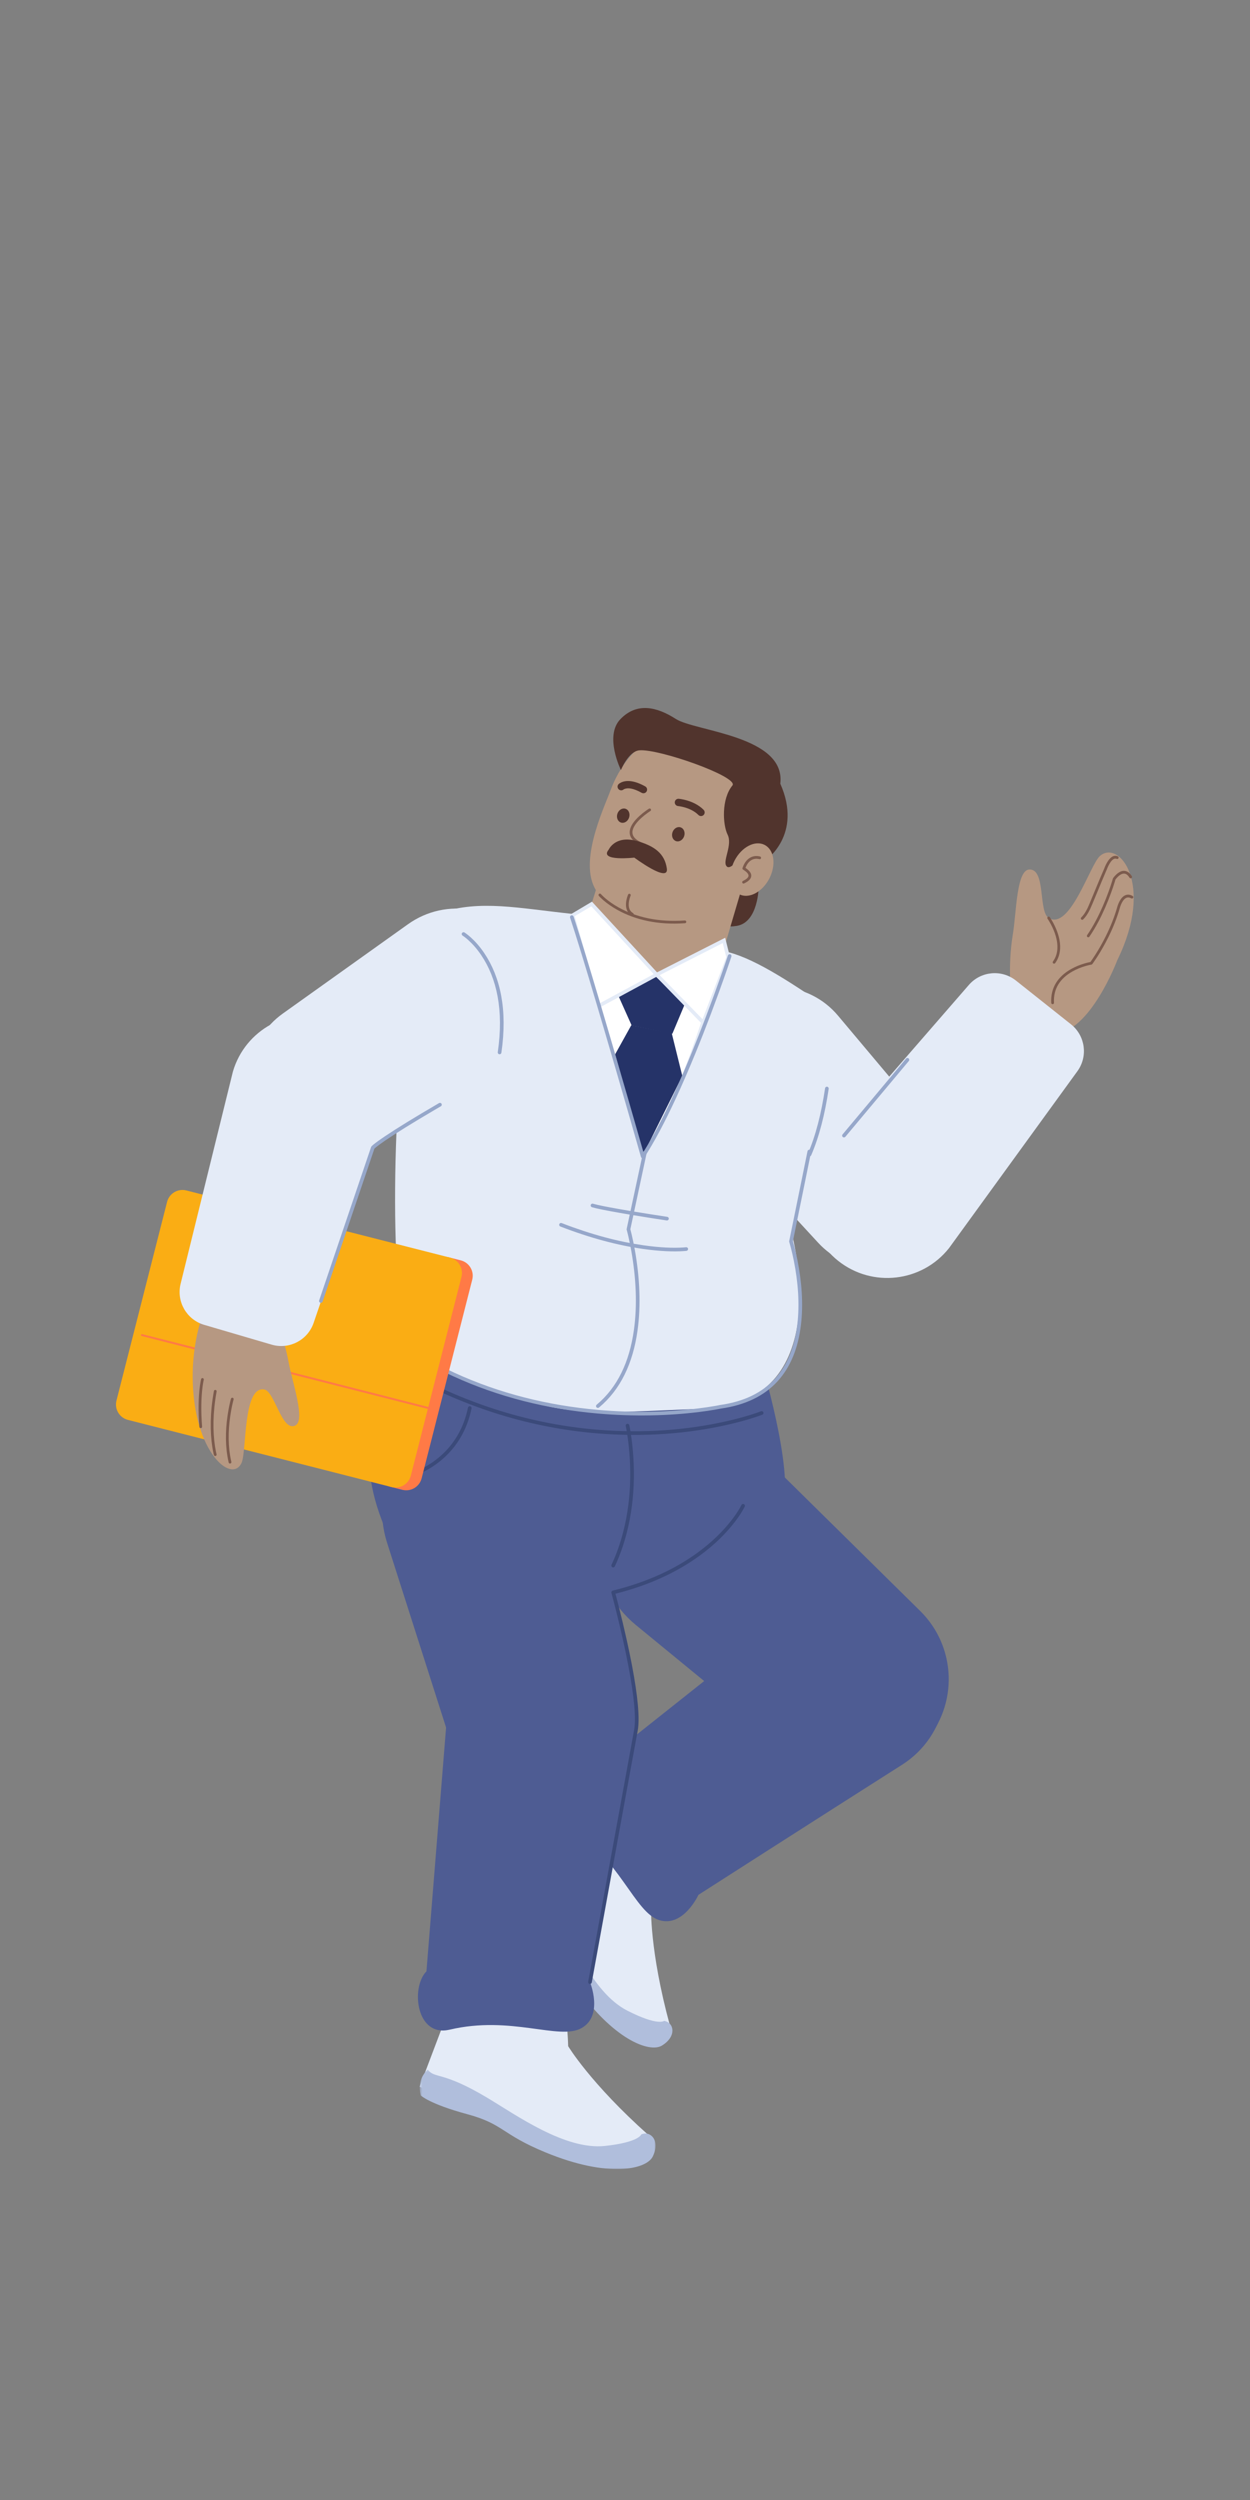 <?xml version="1.0" encoding="UTF-8"?>
<svg width="512px" height="1024px" viewBox="0 0 512 1024" version="1.1" xmlns="http://www.w3.org/2000/svg" xmlns:xlink="http://www.w3.org/1999/xlink">
    <rect x="0" y="0" width="512" height="1024" fill="#808080" stroke="none"/>
    <!-- Generator: Sketch 61.2 (89653) - https://sketch.com -->
    <title>2.人物组件/1.商人/起身/打招呼</title>
    <desc>Created with Sketch.</desc>
    <defs>
        <polygon id="path-1" points="1.448 1.261 98.012 1.261 98.012 42 1.448 42"></polygon>
    </defs>
    <g id="2.人物组件/1.商人/起身/打招呼" stroke="none" stroke-width="1" fill="none" fill-rule="evenodd">
        <path d="M457.633,393.318 C457.633,393.318 446.488,423.027 431.665,423.53 C418.237,423.986 414.248,408.491 414.248,408.491 C414.248,408.491 412.636,396.139 414.872,382.628 C416.339,373.774 416.323,356.417 421.583,356.15 C428.443,355.803 425.254,373.38 429.535,375.988 C438.209,381.271 446.479,354.271 450.463,350.687 C458.249,343.682 473.05,361.969 457.633,393.318" id="Fill-1" fill="#B69882"></path>
        <path d="M453.471,353.243 C454.722,351.126 456.188,350.032 457.855,350.763 C458.14,350.888 458.269,351.219 458.145,351.504 C458.02,351.788 457.688,351.918 457.404,351.793 C456.451,351.376 455.432,352.137 454.439,353.815 C454.14,354.321 453.872,354.866 453.639,355.412 C453.499,355.738 453.403,355.99 453.337,356.176 L453.019,356.893 C451.073,361.342 447.244,370.887 446.485,372.43 C445.573,374.283 444.7,375.591 443.658,376.6 C443.435,376.816 443.079,376.811 442.863,376.587 C442.647,376.364 442.652,376.008 442.876,375.792 C443.744,374.95 444.5,373.851 445.292,372.3 L445.475,371.934 C446.256,370.348 450.482,359.79 452.292,355.762 L452.412,355.437 C452.465,355.304 452.529,355.146 452.604,354.97 C452.855,354.382 453.144,353.795 453.471,353.243 Z" id="Stroke-3" fill="#7C5B4D" fill-rule="nonzero"></path>
        <path d="M457.189,358.23 C458.647,356.86 460.2,356.268 461.712,357.019 C462.411,357.366 463.045,357.993 463.609,358.911 C463.772,359.175 463.69,359.522 463.425,359.685 C463.16,359.847 462.814,359.765 462.651,359.5 C462.19,358.751 461.706,358.272 461.212,358.027 C460.231,357.54 459.113,357.966 457.959,359.05 C457.659,359.332 457.383,359.636 457.138,359.94 L456.985,360.135 L456.891,360.261 L456.647,361.081 C456.591,361.265 456.53,361.462 456.465,361.67 C456.091,362.858 455.645,364.181 455.129,365.605 C453.653,369.676 451.905,373.746 449.891,377.549 C448.724,379.751 447.499,381.801 446.215,383.67 C446.039,383.926 445.689,383.991 445.433,383.815 C445.177,383.639 445.112,383.289 445.288,383.032 C446.546,381.201 447.749,379.188 448.896,377.023 C450.884,373.27 452.612,369.246 454.071,365.222 C454.582,363.813 455.022,362.505 455.391,361.332 L455.651,360.49 L455.834,359.866 L455.91,359.702 L456.015,359.554 C456.079,359.466 456.162,359.358 456.262,359.234 C456.538,358.892 456.848,358.551 457.189,358.23 Z" id="Stroke-5" fill="#7C5B4D" fill-rule="nonzero"></path>
        <path d="M458.572,369.139 C459.842,366.789 461.655,365.738 463.918,366.981 C464.19,367.13 464.29,367.472 464.14,367.744 C463.991,368.017 463.649,368.116 463.377,367.967 C461.791,367.096 460.574,367.803 459.562,369.674 C459.297,370.164 459.074,370.692 458.892,371.221 L458.796,371.513 C458.741,371.69 458.701,371.832 458.676,371.934 C457.53,375.956 455.932,379.955 453.995,383.861 C452.554,386.769 451.01,389.458 449.465,391.863 L448.937,392.674 C448.594,393.193 448.27,393.668 447.969,394.097 L447.62,394.589 C447.524,394.722 447.449,394.824 447.395,394.895 C447.307,395.012 447.177,395.09 447.033,395.112 L446.783,395.156 C446.675,395.177 446.541,395.203 446.384,395.237 C445.856,395.35 445.267,395.497 444.632,395.682 C442.817,396.21 441.002,396.936 439.312,397.888 C434.285,400.718 431.41,404.892 431.71,410.726 C431.726,411.036 431.487,411.3 431.177,411.316 C430.867,411.332 430.602,411.094 430.586,410.784 C430.262,404.473 433.392,399.93 438.76,396.907 C440.531,395.91 442.425,395.153 444.317,394.602 C444.98,394.409 445.595,394.255 446.149,394.137 L446.627,394.04 L447.048,393.451 L447.508,392.786 C447.825,392.319 448.163,391.808 448.518,391.256 C450.042,388.884 451.565,386.23 452.987,383.362 C454.895,379.514 456.469,375.577 457.588,371.646 L457.642,371.446 C457.686,371.29 457.748,371.09 457.828,370.856 C458.029,370.272 458.276,369.688 458.572,369.139 Z" id="Stroke-7" fill="#7C5B4D" fill-rule="nonzero"></path>
        <path d="M429.209,375.528 C429.462,375.349 429.813,375.408 429.993,375.662 L430.068,375.77 L430.182,375.941 C430.327,376.162 430.489,376.417 430.664,376.705 C431.16,377.526 431.655,378.442 432.118,379.432 C433.561,382.522 434.376,385.634 434.229,388.566 C434.119,390.754 433.467,392.748 432.203,394.487 C432.02,394.739 431.669,394.794 431.417,394.612 C431.166,394.429 431.11,394.077 431.293,393.826 C432.423,392.271 433.006,390.488 433.105,388.509 C433.241,385.79 432.471,382.846 431.099,379.909 C430.654,378.956 430.177,378.075 429.701,377.287 L429.461,376.899 C429.423,376.838 429.386,376.78 429.349,376.723 L429.139,376.405 C429.111,376.364 429.089,376.333 429.075,376.312 C428.895,376.059 428.955,375.708 429.209,375.528 Z" id="Stroke-9" fill="#7C5B4D" fill-rule="nonzero"></path>
        <path d="M380.693,511.942 L380.693,511.942 C367.169,523.306 347.101,522.027 335.131,509.038 L291.422,461.613 C278.864,447.987 279.962,426.7 293.854,414.439 L296.068,412.485 C309.988,400.197 331.295,401.785 343.24,416.001 L384.734,465.379 C396.476,479.353 394.667,500.2 380.693,511.942" id="Fill-11" fill="#E4EBF7"></path>
        <path d="M416.144,401.651 L438.678,419.558 C444.552,424.226 445.71,432.692 441.303,438.764 L388.709,511.245 C377.607,525.216 357.284,527.543 343.313,516.441 C329.343,505.34 327.017,485.016 338.117,471.047 L396.842,403.433 C401.762,397.769 410.27,396.983 416.144,401.651" id="Fill-13" fill="#E4EBF7"></path>
        <path d="M231.467,743.681 L206.667,761.825 C206.667,761.825 212.91,774.209 222.302,782.882 C238.365,797.718 230.436,796.992 245.705,817.983 C259.155,836.475 277.314,840.36 274.395,829.64 C265.991,798.785 266.678,781.119 266.678,781.119 C266.678,781.119 285.872,750.522 279.023,737.528 C268.265,717.113 231.467,743.681 231.467,743.681" id="Fill-15" fill="#E4EBF7"></path>
        <path d="M272.008,827.758 C272.008,827.758 269.546,829.96 256.996,823.584 C242.375,816.156 233.488,793.242 227.341,780.681 C217.871,761.334 213.601,762.628 213.242,757.797 C206.753,758.802 205.072,765.145 205.072,765.145 C205.072,765.145 206.221,770.046 216.74,781.809 C227.258,793.569 223.939,796.23 235.211,812.59 C251.093,835.638 266.101,840.889 271.069,837.901 C277.321,834.142 276.119,828.366 272.008,827.758" id="Fill-17" fill="#B0BEDC"></path>
        <path d="M378.647,713.909 L378.647,713.909 C392.558,698.308 391.797,674.54 376.916,659.861 L317.933,601.682 C300.414,584.399 271.992,585.305 255.609,603.668 C239.322,621.923 241.511,650.065 260.424,665.582 L324.473,718.13 C340.74,731.479 364.643,729.616 378.647,713.909" id="Fill-19" fill="#4E5C93"></path>
        <path d="M380.34,667.78 C367.499,649.628 342.054,645.985 324.639,659.807 C291.191,686.359 243.582,724.171 243.582,724.171 C243.582,724.171 243.582,724.171 243.581,724.171 C234.35,723.907 220.857,739.591 232.611,747.419 C254.114,761.741 259.953,783.239 269.925,786.445 C279.896,789.65 286.088,776.128 286.091,776.123 C286.091,776.123 334.658,744.974 369.494,722.843 C388.187,710.968 393.131,685.861 380.34,667.78 Z" id="Fill-21" fill="#4E5C93"></path>
        <path d="M182.785,825.942 L171.9,854.677 C171.9,854.677 183.888,861.651 196.489,863.796 C218.047,867.466 211.003,871.183 235.254,880.447 C256.614,888.606 273.952,881.956 265.657,874.566 C241.78,853.29 232.719,838.111 232.719,838.111 C232.719,838.111 232.114,801.996 219.286,794.841 C199.132,783.6 182.785,825.942 182.785,825.942" id="Fill-23" fill="#E4EBF7"></path>
        <g id="分组" transform="translate(170.5, 846.453)">
            <mask id="mask-2" fill="white">
                <use xlink:href="#path-1"></use>
            </mask>
            <g id="Clip-26"></g>
            <path d="M92.13,27.836 C92.13,27.836 91.269,31.024 77.272,32.527 C60.967,34.277 41.017,19.922 29.013,12.749 C10.522,1.7 7.648,5.114 4.714,1.261 C-0.177,5.644 1.875,11.876 1.875,11.876 C1.875,11.876 5.511,15.358 20.743,19.477 C35.974,23.594 34.645,27.637 53.017,35.198 C78.901,45.85 94.344,42.064 96.877,36.85 C100.066,30.289 95.908,26.102 92.13,27.836" id="Fill-25" fill="#B0BEDC" mask="url(#mask-2)"></path>
        </g>
        <path d="M231.524,736.756 L231.524,736.756 C251.681,731.221 263.958,710.856 259.445,690.447 L241.557,609.553 C236.243,585.523 211.895,570.838 188.162,577.348 C164.568,583.819 151.112,608.631 158.553,631.935 L183.755,710.856 C190.157,730.902 211.232,742.329 231.524,736.756" id="Fill-27" fill="#4E5C93"></path>
        <path d="M226.832,669.037 C204.801,666.028 184.767,682.133 182.981,704.294 C179.547,746.861 174.675,807.464 174.675,807.464 C174.675,807.464 174.675,807.464 174.674,807.464 C168.177,814.031 170.426,834.596 184.172,831.351 C209.316,825.418 229.013,835.826 238.163,830.727 C247.311,825.63 241.658,811.875 241.656,811.87 C241.656,811.87 252.051,755.117 259.664,714.553 C263.747,692.786 248.777,672.034 226.832,669.037" id="Fill-29" fill="#4E5C93"></path>
        <path d="M310.285,552.571 C310.285,552.571 323.802,595.649 321.267,614.232 C318.733,632.816 268.053,658.155 239.332,658.155 C223.92,658.155 166.32,646.624 157.399,625.214 C144.729,594.804 154.536,576.215 158.893,564.039 C162.036,555.261 166.692,546.236 166.692,546.236 C166.692,546.236 297.616,552.571 310.285,552.571" id="Fill-31" fill="#4E5C93"></path>
        <path d="M303.694,616.449 C303.869,616.074 304.315,615.912 304.691,616.087 C305.066,616.262 305.228,616.708 305.053,617.084 L304.879,617.432 L304.812,617.561 C304.615,617.935 304.373,618.367 304.084,618.852 C303.263,620.23 302.228,621.762 300.962,623.41 C297.356,628.105 292.623,632.795 286.627,637.169 C277.391,643.907 266.005,649.266 252.256,652.743 L252.081,652.785 L252.552,654.559 C252.814,655.555 253.095,656.643 253.392,657.812 C254.525,662.265 255.657,666.98 256.714,671.749 C257.428,674.97 258.083,678.104 258.665,681.119 L258.911,682.404 C261.184,694.459 262.104,703.579 261.237,708.7 L256.027,737.096 L242.393,812.004 C242.319,812.412 241.929,812.682 241.521,812.608 C241.114,812.534 240.843,812.144 240.917,811.736 L259.713,708.698 C260.616,703.882 259.716,694.768 257.437,682.682 C256.798,679.293 256.062,675.74 255.25,672.073 C254.313,667.849 253.317,663.666 252.315,659.67 L251.648,657.044 C251.458,656.304 251.275,655.601 251.101,654.94 L250.435,652.442 C250.323,652.034 250.569,651.615 250.979,651.515 C264.951,648.093 276.459,642.73 285.743,635.957 C291.62,631.67 296.252,627.081 299.773,622.496 C301.002,620.896 302.004,619.412 302.795,618.084 L303.104,617.555 C303.199,617.388 303.287,617.229 303.369,617.079 L303.638,616.564 C303.663,616.514 303.681,616.476 303.694,616.449 Z" id="Stroke-33" fill="#3B4A7A" fill-rule="nonzero"></path>
        <path d="M256.87,583.188 C257.274,583.097 257.675,583.351 257.766,583.756 L257.847,584.142 L257.968,584.76 C257.997,584.91 258.026,585.068 258.056,585.235 C258.272,586.425 258.487,587.795 258.688,589.329 C260.536,603.458 259.913,618.93 255.05,633.518 C254.126,636.289 253.057,638.979 251.838,641.581 C251.662,641.956 251.215,642.118 250.84,641.942 C250.465,641.766 250.304,641.32 250.479,640.945 C251.674,638.396 252.721,635.76 253.627,633.044 C258.408,618.703 259.022,603.446 257.2,589.523 C257.027,588.203 256.844,587.007 256.659,585.948 L256.495,585.04 L256.302,584.084 C256.212,583.679 256.466,583.278 256.87,583.188 Z" id="Stroke-35" fill="#3B4A7A" fill-rule="nonzero"></path>
        <path d="M165.191,561.495 C165.393,561.134 165.85,561.005 166.212,561.207 C191.984,575.618 218.212,583.352 244.232,585.571 C263.782,587.238 281.786,585.708 297.571,582.138 C301.266,581.303 304.563,580.412 307.432,579.518 L308.04,579.327 C308.941,579.04 309.741,578.771 310.437,578.525 L311.229,578.238 C311.445,578.158 311.602,578.098 311.697,578.06 C312.082,577.906 312.518,578.093 312.672,578.477 C312.826,578.862 312.639,579.299 312.254,579.452 L312.004,579.549 C311.802,579.626 311.562,579.715 311.284,579.815 L310.573,580.067 C309.952,580.282 309.259,580.513 308.495,580.756 C305.447,581.727 301.903,582.697 297.902,583.601 C281.973,587.203 263.817,588.747 244.105,587.066 C217.878,584.829 191.443,577.034 165.48,562.516 C165.118,562.314 164.989,561.857 165.191,561.495 Z" id="Stroke-37" fill="#3B4A7A" fill-rule="nonzero"></path>
        <path d="M256.902,552.31 C257.282,552.323 257.586,552.616 257.623,552.984 L257.626,553.086 L256.782,577.581 C256.767,577.995 256.42,578.319 256.006,578.305 C255.627,578.291 255.323,577.999 255.286,577.631 L255.282,577.529 L256.127,553.034 C256.141,552.62 256.488,552.296 256.902,552.31 Z" id="Stroke-39" fill="#3B4A7A" fill-rule="nonzero"></path>
        <path d="M191.682,576.588 C191.766,576.182 192.162,575.921 192.568,576.005 C192.974,576.089 193.235,576.486 193.151,576.891 C191.338,585.658 187.176,592.466 181.379,597.548 C178.587,599.996 175.597,601.881 172.605,603.275 C171.555,603.765 170.58,604.158 169.702,604.464 L169.263,604.612 C169.126,604.657 168.997,604.698 168.878,604.734 L168.57,604.822 C168.169,604.927 167.759,604.687 167.654,604.286 C167.55,603.885 167.79,603.475 168.191,603.371 L168.355,603.325 C168.517,603.278 168.744,603.206 169.03,603.109 L169.208,603.048 C170.039,602.758 170.969,602.383 171.971,601.916 C174.84,600.578 177.711,598.768 180.39,596.42 C185.949,591.547 189.937,585.023 191.682,576.588 Z" id="Stroke-41" fill="#3B4A7A" fill-rule="nonzero"></path>
        <path d="M310.767,363.118 C310.767,363.118 310.715,377.809 301.761,379.246 C293.894,380.509 287.744,377.192 290.049,367.718 C292.355,358.243 304.059,334.112 309.792,336.937 C315.525,339.763 310.767,363.118 310.767,363.118" id="Fill-43" fill="#51342D"></path>
        <path d="M268.296,378.593 C268.296,378.593 252.525,375.207 245.029,365.913 C236.031,354.756 247.188,331.482 250.104,323.652 C255.22,309.915 263.781,304.589 263.781,304.589 C263.781,304.589 273.807,294.923 298.102,303.119 C322.398,311.313 315.655,334.167 312.144,344.579 C308.632,354.992 299.325,373.872 291.033,377.082 C281.028,380.955 268.296,378.593 268.296,378.593" id="Fill-45" fill="#B69882"></path>
        <path d="M254.331,315.414 C254.331,315.414 247.431,301.489 254.115,294.564 C260.801,287.637 268.904,289.404 276.849,294.499 C284.795,299.596 321.951,301.372 319.613,321.004 C328.949,342.033 313.488,352.449 313.488,352.449 C313.488,352.449 309.65,343.684 305.579,348.592 C301.506,353.5 298.515,356.76 297.365,354.439 C296.216,352.119 300.047,345.948 298.035,341.887 C296.022,337.825 295.416,327.187 300.063,321.658 C302.247,318.046 269.856,306.637 261.89,307.332 C257.397,307.725 254.331,315.414 254.331,315.414" id="Fill-47" fill="#51342D"></path>
        <path d="M254.519,320.445 C256.826,319.435 260.085,319.76 264.287,322.114 C265.009,322.519 265.267,323.433 264.862,324.156 C264.457,324.878 263.543,325.136 262.82,324.731 C259.396,322.812 257.112,322.585 255.723,323.193 L255.577,323.262 C255.501,323.3 255.469,323.321 255.478,323.313 C254.874,323.88 253.925,323.85 253.358,323.246 C252.791,322.642 252.821,321.693 253.425,321.126 C253.651,320.913 254.013,320.667 254.519,320.445 Z" id="Stroke-49" fill="#51342D" fill-rule="nonzero"></path>
        <path d="M278.005,327.179 C278.452,327.215 279.188,327.32 280.119,327.53 C281.663,327.878 283.209,328.406 284.665,329.156 C285.998,329.843 287.19,330.687 288.201,331.705 C288.785,332.293 288.781,333.243 288.193,333.826 C287.605,334.41 286.656,334.406 286.072,333.818 C285.296,333.036 284.358,332.373 283.291,331.823 C282.081,331.2 280.771,330.752 279.459,330.456 C279.114,330.379 278.789,330.316 278.489,330.267 L277.969,330.192 C277.873,330.18 277.804,330.173 277.764,330.169 C276.938,330.103 276.323,329.38 276.389,328.554 C276.452,327.777 277.096,327.186 277.86,327.174 L278.005,327.179 Z" id="Stroke-51" fill="#51342D" fill-rule="nonzero"></path>
        <path d="M266.584,331.415 C266.748,331.678 266.667,332.025 266.403,332.189 L266.089,332.393 L265.685,332.667 C265.543,332.764 265.396,332.869 265.242,332.979 C264.365,333.61 263.487,334.309 262.67,335.056 C260.68,336.876 259.382,338.671 259.097,340.277 C258.709,342.463 260.241,344.294 264.364,345.685 C264.658,345.784 264.817,346.103 264.717,346.398 C264.618,346.692 264.299,346.85 264.005,346.751 C259.409,345.201 257.488,342.904 257.989,340.08 C258.329,338.169 259.753,336.199 261.911,334.226 C262.763,333.447 263.674,332.721 264.585,332.066 L265.046,331.741 C265.193,331.639 265.334,331.544 265.467,331.455 L265.809,331.234 C266.073,331.07 266.42,331.151 266.584,331.415 Z" id="Stroke-53" fill="#7C5B4D" fill-rule="nonzero"></path>
        <path d="M280.225,342.51 C279.699,344.068 278.205,344.97 276.886,344.526 C275.569,344.08 274.927,342.457 275.452,340.9 C275.977,339.343 277.471,338.44 278.79,338.884 C280.108,339.33 280.75,340.953 280.225,342.51" id="Fill-55" fill="#51342D"></path>
        <path d="M257.664,334.9 C257.139,336.458 255.645,337.36 254.326,336.916 C253.008,336.47 252.367,334.847 252.892,333.29 C253.417,331.733 254.911,330.83 256.23,331.274 C257.547,331.72 258.19,333.343 257.664,334.9" id="Fill-57" fill="#51342D"></path>
        <path d="M250.031,345.604 L242.076,370.936 C237.54,385.381 245.045,400.857 259.193,406.242 C274.764,412.168 292.085,403.585 296.804,387.606 L304.556,361.348 L250.031,345.604 Z" id="Fill-59" fill="#B69882"></path>
        <path d="M249.308,348.034 C249.308,348.034 251.911,342.078 260.629,344.424 C268.157,346.45 272.296,349.692 273.143,355.777 C273.989,361.861 259.804,351.277 259.804,351.277 C259.804,351.277 245.237,352.942 249.308,348.034" id="Fill-61" fill="#51342D"></path>
        <path d="M315.109,359.856 C312.228,365.433 306.705,368.309 302.773,366.278 C298.84,364.248 297.99,358.079 300.871,352.502 C303.751,346.923 309.273,344.048 313.206,346.079 C317.139,348.11 317.989,354.278 315.109,359.856" id="Fill-63" fill="#B69882"></path>
        <path d="M245.348,366.151 C245.585,365.95 245.94,365.979 246.141,366.216 L246.295,366.387 C246.342,366.438 246.397,366.496 246.46,366.561 L246.561,366.665 C246.926,367.036 247.367,367.45 247.888,367.898 C249.38,369.182 251.198,370.468 253.349,371.67 C260.519,375.677 269.535,377.799 280.503,377.026 C280.812,377.004 281.081,377.238 281.103,377.548 C281.125,377.857 280.892,378.126 280.582,378.148 C269.391,378.937 260.157,376.764 252.8,372.652 C250.581,371.413 248.702,370.083 247.154,368.751 C246.7,368.361 246.302,367.993 245.959,367.654 L245.759,367.454 C245.524,367.215 245.366,367.042 245.283,366.944 C245.082,366.707 245.111,366.352 245.348,366.151 Z" id="Stroke-65" fill="#7C5B4D" fill-rule="nonzero"></path>
        <path d="M257.272,366.416 C257.398,366.131 257.73,366.003 258.014,366.128 C258.298,366.254 258.427,366.586 258.301,366.87 L258.222,367.064 L258.184,367.165 C258.092,367.41 258,367.686 257.913,367.986 C257.624,368.992 257.474,370.004 257.534,370.932 C257.625,372.311 258.17,373.353 259.286,373.996 C259.555,374.151 259.647,374.495 259.492,374.764 C259.337,375.033 258.993,375.126 258.724,374.971 C257.252,374.122 256.525,372.734 256.412,371.005 C256.341,369.93 256.51,368.795 256.832,367.675 C256.927,367.346 257.029,367.042 257.131,366.77 L257.214,366.556 C257.238,366.497 257.257,366.45 257.272,366.416 Z" id="Stroke-67" fill="#7C5B4D" fill-rule="nonzero"></path>
        <path d="M307.181,351.346 C308.425,350.618 309.737,350.499 310.921,350.73 L311.135,350.776 C311.229,350.799 311.304,350.821 311.357,350.839 C311.652,350.938 311.81,351.258 311.71,351.552 C311.611,351.846 311.292,352.004 310.998,351.905 L310.86,351.867 C310.817,351.857 310.765,351.846 310.706,351.834 C309.768,351.652 308.726,351.746 307.749,352.317 C306.806,352.869 306.012,353.828 305.42,355.283 L305.342,355.482 L305.429,355.54 C307.147,356.711 307.901,357.872 307.69,359.036 L307.657,359.188 C307.39,360.239 306.387,361.085 304.8,361.853 C304.521,361.989 304.184,361.872 304.049,361.592 C303.913,361.313 304.03,360.976 304.31,360.841 C305.621,360.206 306.406,359.544 306.566,358.912 C306.749,358.191 306.128,357.287 304.364,356.189 C304.143,356.051 304.045,355.779 304.129,355.532 C304.82,353.485 305.866,352.116 307.181,351.346 Z" id="Stroke-69" fill="#7C5B4D" fill-rule="nonzero"></path>
        <path d="M165.283,551.304 C175.215,558.48 186.58,564.8 220.614,574.983 C238.35,580.29 261.541,577.853 287.479,577.067 C343.228,575.378 324.48,506.018 324.48,506.018 C328.722,492.33 329.859,477.089 329.859,477.089 C345.033,443.703 340.102,413.412 340.102,413.412 C325.074,403.215 310.359,393.267 298.743,390.111 C294.244,388.889 280.635,408.93 269.179,405.878 C254.973,402.093 242.382,375.173 234.547,374.343 C211.981,371.955 196.924,368.534 180.487,373.781 C163.932,384.236 159.712,477.233 162.73,521.625 C162.73,521.625 146.025,537.392 165.283,551.304" id="Fill-71" fill="#E4EBF7"></path>
        <path d="M293.769,397.465 C293.769,397.465 279.399,449.161 264.248,471.586 C245.903,412.906 235.346,375.464 234.548,375.188 L266.259,401.255 L293.769,397.465 Z" id="Fill-73" fill="#FFFFFF"></path>
        <polygon id="Fill-75" fill="#253368" points="280.479 411.327 269.499 399.278 253.213 407.709 258.739 420.056 275.403 423.417"></polygon>
        <polygon id="Fill-77" fill="#253368" points="279.475 440.712 275.142 423.194 258.565 419.946 251.941 431.877 263.371 473.135"></polygon>
        <polygon id="Fill-79" fill="#FFFFFF" points="287.446 417.599 268.046 399.454 292.96 387.98 295.849 392.274"></polygon>
        <polygon id="Fill-81" fill="#FFFFFF" points="268.047 399.454 245.89 410.034 233.983 375.471 241.867 370.402"></polygon>
        <polygon id="Fill-83" fill="#FFFFFF" points="288.046 418.835 268.956 399.203 296.532 385.196 298.258 392.108"></polygon>
        <path d="M299.043,392.155 L297.031,384.101 L267.708,398.995 L288.327,420.2 L299.043,392.155 Z M296.032,386.29 L297.473,392.06 L287.764,417.469 L270.203,399.41 L296.032,386.29 Z" id="Stroke-85" fill="#E4EBF7" fill-rule="nonzero"></path>
        <polygon id="Fill-87" fill="#FFFFFF" points="268.956 399.202 245.033 412.132 234.548 374.907 242.334 370.279"></polygon>
        <path d="M270.161,399.404 L242.474,369.324 L233.67,374.556 L244.565,413.237 L270.161,399.404 Z M242.194,371.234 L267.751,399 L245.5,411.027 L235.425,375.257 L242.194,371.234 Z" id="Stroke-89" fill="#E4EBF7" fill-rule="nonzero"></path>
        <path d="M263.407,471.98 C263.493,471.575 263.892,471.317 264.297,471.404 C264.668,471.483 264.916,471.825 264.888,472.193 L264.873,472.294 L258.19,503.505 L258.306,503.942 C258.41,504.342 258.524,504.794 258.645,505.297 L258.738,505.684 C259.183,507.567 259.628,509.7 260.043,512.041 C261.996,523.05 262.621,534.434 261.12,545.086 C259.251,558.35 254.216,569.132 245.363,576.515 C245.045,576.78 244.572,576.737 244.307,576.419 C244.042,576.101 244.084,575.628 244.403,575.363 C252.936,568.247 257.813,557.801 259.634,544.876 C261.11,534.403 260.493,523.17 258.566,512.303 C258.202,510.248 257.814,508.356 257.424,506.657 L257.278,506.029 C257.155,505.51 257.04,505.041 256.933,504.624 L256.713,503.792 C256.707,503.77 256.702,503.751 256.697,503.734 C256.675,503.655 256.665,503.574 256.669,503.493 L256.685,503.372 L263.407,471.98 Z" id="Stroke-91" fill="#96A7CA" fill-rule="nonzero"></path>
        <path d="M331.643,470.937 C332.015,471.012 332.266,471.352 332.243,471.72 L332.228,471.821 L324.766,508.466 L324.876,508.838 C325.008,509.289 325.154,509.815 325.311,510.409 C325.76,512.106 326.208,514.021 326.626,516.115 C328.407,525.035 329.097,534.19 328.06,542.756 C325.775,561.634 315.547,574.107 295.241,576.955 L294.635,577.078 L294.001,577.198 C293.776,577.24 293.536,577.284 293.283,577.329 L292.893,577.397 C290.992,577.726 288.785,578.055 286.297,578.362 C273.978,579.883 259.906,580.31 244.822,578.981 C224.311,577.174 204.273,572.277 185.453,563.623 C177.932,560.164 170.683,556.135 163.74,551.506 C163.396,551.276 163.303,550.811 163.532,550.466 C163.762,550.121 164.228,550.028 164.572,550.258 C171.449,554.843 178.629,558.834 186.079,562.26 C204.733,570.838 224.605,575.694 244.954,577.487 C259.926,578.806 273.894,578.382 286.114,576.874 C288.576,576.57 290.759,576.244 292.638,575.919 L293.384,575.787 C293.619,575.744 293.84,575.703 294.047,575.663 L294.978,575.479 C314.605,572.724 324.361,560.825 326.571,542.576 C327.586,534.19 326.907,525.185 325.155,516.408 C324.789,514.575 324.4,512.881 324.008,511.357 L323.861,510.793 C323.738,510.327 323.622,509.905 323.515,509.53 L323.278,508.73 C323.249,508.639 323.238,508.543 323.245,508.449 L323.258,508.354 L330.758,471.522 C330.834,471.15 331.173,470.899 331.542,470.923 L331.643,470.937 Z" id="Stroke-93" fill="#96A7CA" fill-rule="nonzero"></path>
        <path d="M233.991,374.939 C234.384,374.809 234.808,375.023 234.938,375.416 L235.912,378.407 C238.258,385.692 241.412,396.023 245.209,408.797 L248.088,418.531 L249.815,424.409 C252.213,432.59 254.689,441.116 257.17,449.716 L261.931,466.286 L263.528,471.879 L263.907,471.274 C264.334,470.585 264.765,469.875 265.198,469.144 L265.633,468.406 C270.183,460.627 275,450.718 279.966,439.178 C284.186,429.372 288.295,418.906 292.15,408.399 L292.917,406.297 C293.905,403.58 294.826,400.998 295.673,398.581 L296.757,395.46 C297.095,394.479 297.397,393.593 297.663,392.808 L298.15,391.353 C298.28,390.96 298.704,390.747 299.098,390.876 C299.458,390.995 299.668,391.362 299.6,391.725 L299.532,391.954 L298.805,394.109 L298.176,395.948 C297.047,399.225 295.757,402.877 294.327,406.809 C290.243,418.045 285.858,429.281 281.344,439.771 L280.438,441.861 C275.77,452.562 271.236,461.798 266.928,469.163 C265.899,470.922 264.887,472.567 263.891,474.096 C263.561,474.603 262.813,474.523 262.579,473.996 L262.51,473.78 L258.616,460.164 L255.729,450.132 C253.023,440.752 250.322,431.46 247.724,422.61 L244.491,411.649 C239.81,395.861 236.053,383.582 233.514,375.886 C233.384,375.493 233.598,375.069 233.991,374.939 Z" id="Stroke-95" fill="#96A7CA" fill-rule="nonzero"></path>
        <path d="M229.09,501.403 C229.24,501.017 229.675,500.825 230.061,500.975 C242.289,505.716 253.487,508.633 263.533,510.068 C270.402,511.049 275.882,511.233 279.853,510.964 L280.563,510.909 C280.752,510.891 280.893,510.876 280.985,510.863 C281.396,510.809 281.773,511.098 281.827,511.508 C281.882,511.919 281.593,512.296 281.182,512.35 L280.861,512.386 L280.443,512.424 C280.292,512.437 280.129,512.449 279.954,512.461 C275.88,512.737 270.296,512.549 263.321,511.553 C253.162,510.102 241.854,507.156 229.519,502.373 C229.132,502.223 228.941,501.789 229.09,501.403 Z" id="Stroke-97" fill="#96A7CA" fill-rule="nonzero"></path>
        <path d="M241.972,493.542 C242.092,493.145 242.51,492.921 242.907,493.041 L243.237,493.136 C245.004,493.627 248.491,494.326 253.304,495.176 L254.284,495.348 C255.327,495.53 256.419,495.717 257.554,495.908 L260.18,496.346 C262.401,496.712 264.694,497.08 266.999,497.443 L273.304,498.417 C273.714,498.478 273.996,498.86 273.934,499.27 C273.878,499.645 273.552,499.914 273.183,499.909 L273.041,499.894 L268.151,499.142 L265.382,498.706 C263.081,498.341 260.804,497.972 258.61,497.606 L255.631,497.103 L254.026,496.826 C248.306,495.828 244.295,495.026 242.474,494.477 C242.077,494.357 241.853,493.939 241.972,493.542 Z" id="Stroke-99" fill="#96A7CA" fill-rule="nonzero"></path>
        <path d="M338.804,445.118 C339.213,445.179 339.496,445.56 339.435,445.97 C337.899,456.291 335.557,465.609 332.255,473.211 C332.09,473.591 331.648,473.765 331.268,473.6 C330.888,473.435 330.714,472.993 330.879,472.613 C334.121,465.149 336.433,455.951 337.951,445.749 C338.007,445.374 338.333,445.105 338.702,445.109 L338.804,445.118 Z" id="Stroke-101" fill="#96A7CA" fill-rule="nonzero"></path>
        <path d="M371.106,433.618 C371.372,433.3 371.845,433.258 372.163,433.524 C372.452,433.766 372.512,434.179 372.321,434.49 L372.256,434.58 L346.266,465.62 C346,465.938 345.527,465.979 345.209,465.714 C344.921,465.472 344.86,465.059 345.051,464.747 L345.116,464.657 L371.106,433.618 Z" id="Stroke-103" fill="#96A7CA" fill-rule="nonzero"></path>
        <path d="M107.258,460.019 L107.258,460.019 C97.666,445.185 101.434,425.432 115.813,415.172 L167.111,378.564 C182.852,367.331 204.752,371.234 215.645,387.212 C226.561,403.224 222.148,425.081 205.876,435.605 L152.956,469.824 C137.629,479.736 117.169,475.346 107.258,460.019" id="Fill-105" fill="#E4EBF7"></path>
        <path d="M189.223,382.195 C189.438,381.841 189.9,381.729 190.253,381.944 L190.399,382.037 C190.542,382.131 190.738,382.265 190.98,382.443 C191.534,382.849 192.15,383.347 192.811,383.941 C194.69,385.63 196.565,387.749 198.312,390.333 C204.929,400.115 207.942,413.575 205.37,431.191 C205.31,431.601 204.93,431.885 204.52,431.825 C204.11,431.765 203.826,431.384 203.886,430.975 C206.404,413.726 203.475,400.644 197.07,391.174 C195.393,388.694 193.599,386.666 191.808,385.057 C191.289,384.59 190.802,384.188 190.356,383.849 L190.093,383.652 C189.789,383.43 189.578,383.289 189.474,383.226 C189.12,383.01 189.007,382.549 189.223,382.195 Z" id="Stroke-107" fill="#96A7CA" fill-rule="nonzero"></path>
        <path d="M183.913,515.013 L188.739,516.242 C192.216,517.128 194.319,520.667 193.432,524.144 L172.699,605.529 C171.814,609.008 168.276,611.108 164.799,610.223 L159.973,608.994 C156.496,608.108 154.393,604.571 155.28,601.092 L176.01,519.707 C176.896,516.23 180.435,514.128 183.913,515.013" id="Fill-109" fill="#FF7A46"></path>
        <path d="M76.335,487.611 L184.319,515.116 C187.797,516.003 189.899,519.541 189.012,523.018 L168.281,604.404 C167.394,607.882 163.857,609.984 160.379,609.097 L52.397,581.59 C48.918,580.705 46.817,577.167 47.703,573.688 L68.433,492.304 C69.32,488.826 72.858,486.724 76.335,487.611" id="Fill-111" fill="#FAAD14"></path>
        <path d="M58.227,546.45 L176.442,576.563 C176.659,576.618 176.791,576.839 176.736,577.057 C176.687,577.247 176.512,577.372 176.323,577.363 L176.241,577.35 L58.026,547.238 C57.809,547.182 57.677,546.961 57.733,546.744 C57.781,546.553 57.957,546.429 58.146,546.438 L58.227,546.45 Z" id="Stroke-113" fill="#FF7A46" fill-rule="nonzero"></path>
        <path d="M78.963,560.813 C78.963,560.813 79.587,533.477 91.617,527.651 C102.51,522.376 110.634,534.698 110.634,534.698 C110.634,534.698 115.823,545.092 118.208,557.911 C119.771,566.311 125.211,581.731 120.969,583.876 C115.439,586.672 112.565,569.896 108.231,569.131 C99.447,567.584 101.091,594.578 98.937,599.209 C94.727,608.26 77.958,593.611 78.963,560.813" id="Fill-115" fill="#B69882"></path>
        <path d="M95.299,572.523 C95.598,572.609 95.77,572.921 95.684,573.219 L95.6,573.527 C95.532,573.785 95.456,574.087 95.374,574.431 C95.138,575.415 94.903,576.534 94.683,577.765 C93.585,583.909 93.282,590.29 94.255,596.237 C94.396,597.101 94.564,597.948 94.76,598.777 C94.831,599.079 94.644,599.382 94.341,599.453 C94.039,599.524 93.736,599.337 93.665,599.035 C93.463,598.18 93.29,597.308 93.145,596.419 C92.148,590.328 92.457,583.826 93.575,577.567 C93.767,576.493 93.971,575.502 94.177,574.608 L94.28,574.169 C94.364,573.817 94.442,573.506 94.513,573.24 L94.603,572.908 C94.689,572.61 95.001,572.437 95.299,572.523 Z" id="Stroke-117" fill="#7C5B4D" fill-rule="nonzero"></path>
        <path d="M88.275,569.309 C88.581,569.365 88.783,569.658 88.728,569.963 C87.133,578.713 87.131,586.344 88.082,592.535 C88.2,593.305 88.326,593.989 88.452,594.587 L88.515,594.878 C88.602,595.272 88.669,595.536 88.706,595.666 C88.791,595.964 88.618,596.276 88.32,596.361 C88.021,596.446 87.71,596.273 87.624,595.974 L87.554,595.707 C87.525,595.593 87.492,595.455 87.455,595.292 L87.416,595.122 C87.264,594.435 87.112,593.628 86.97,592.706 C86.001,586.396 86.003,578.64 87.621,569.762 C87.671,569.487 87.913,569.295 88.184,569.3 L88.275,569.309 Z" id="Stroke-119" fill="#7C5B4D" fill-rule="nonzero"></path>
        <path d="M83.054,564.478 C83.356,564.554 83.538,564.86 83.462,565.161 L83.366,565.597 L83.311,565.877 C83.194,566.487 83.077,567.216 82.967,568.064 C82.409,572.383 82.262,577.831 82.779,584.36 C82.803,584.67 82.572,584.941 82.262,584.965 C81.952,584.99 81.682,584.759 81.657,584.449 C81.134,577.841 81.284,572.315 81.852,567.92 L81.95,567.203 C82.033,566.63 82.119,566.117 82.206,565.666 L82.315,565.129 C82.338,565.025 82.357,564.944 82.371,564.886 C82.44,564.615 82.694,564.44 82.964,564.463 L83.054,564.478 Z" id="Stroke-121" fill="#7C5B4D" fill-rule="nonzero"></path>
        <path d="M113.302,525.762 C112.129,533.37 105.01,538.585 97.402,537.412 C89.796,536.238 84.58,529.119 85.753,521.512 C86.926,513.904 94.045,508.689 101.651,509.863 C109.26,511.036 114.475,518.155 113.302,525.762" id="Fill-123" fill="#B69882"></path>
        <path d="M111.257,550.764 L83.638,542.661 C76.438,540.549 72.178,533.142 73.975,525.858 L95.405,438.906 C100.427,421.784 118.379,411.975 135.502,416.999 C152.623,422.021 162.431,439.973 157.409,457.095 L128.468,541.844 C126.043,548.945 118.457,552.876 111.257,550.764" id="Fill-125" fill="#E4EBF7"></path>
        <path d="M179.828,451.828 C180.186,451.62 180.645,451.741 180.854,452.099 C181.062,452.456 180.941,452.916 180.584,453.124 L178.113,454.57 C168.875,459.993 162.321,464.076 158.011,467.007 L157.462,467.383 C155.952,468.421 154.853,469.23 154.102,469.836 L153.946,469.963 C153.742,470.131 153.581,470.269 153.459,470.381 L153.361,470.472 L132.15,533.129 C132.028,533.488 131.66,533.695 131.297,533.625 L131.199,533.599 C130.839,533.477 130.633,533.109 130.703,532.746 L130.729,532.648 L151.995,469.834 C152.023,469.75 152.066,469.672 152.121,469.604 L152.256,469.453 C152.748,468.943 154.04,467.916 156.612,466.147 L157.744,465.377 C162.478,462.192 169.672,457.748 179.828,451.828 Z" id="Stroke-127" fill="#96A7CA" fill-rule="nonzero"></path>
    </g>
</svg>
